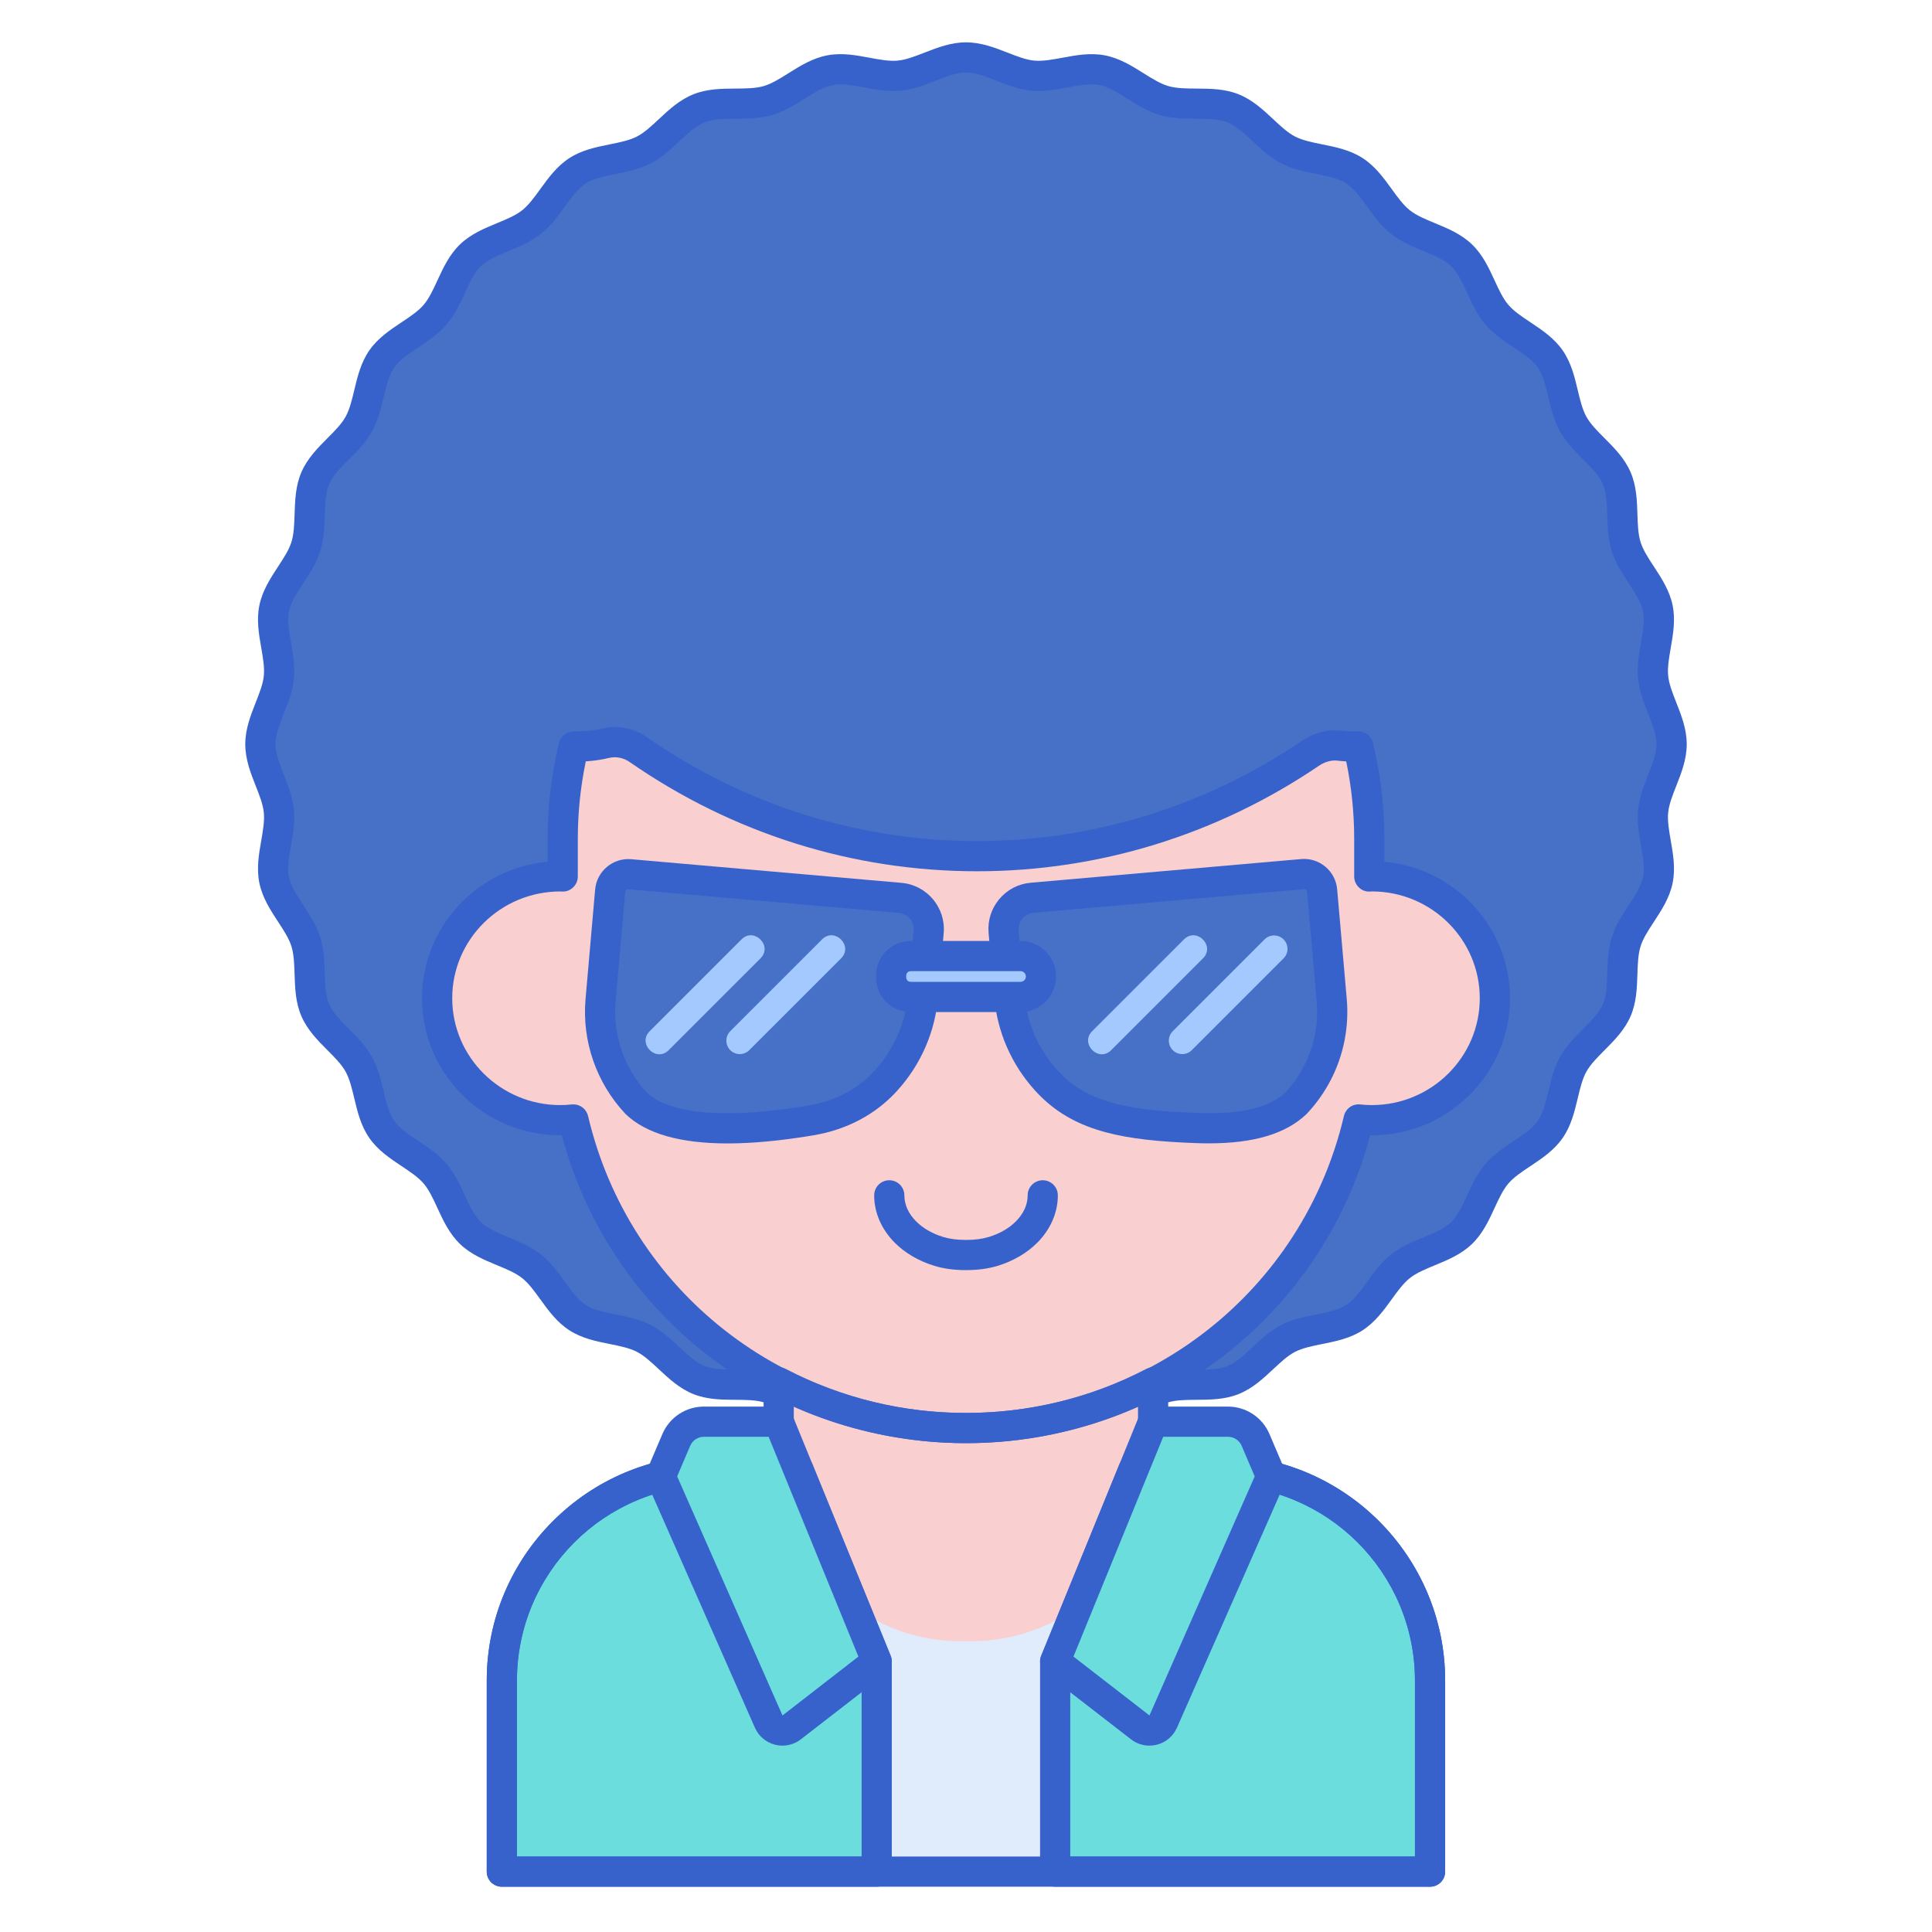 <svg id="Layer_1" enable-background="new 0 0 256 256" height="512" viewBox="0 0 256 256" width="512" xmlns="http://www.w3.org/2000/svg"><path d="m221.5 98.609c0 3.019-2.148 5.902-2.446 8.845-.304 2.997 1.215 6.253.617 9.156-.607 2.944-3.294 5.333-4.189 8.165-.903 2.861-.078 6.358-1.258 9.089-1.188 2.749-4.304 4.545-5.756 7.147-1.458 2.611-1.351 6.204-3.058 8.652-1.709 2.45-5.119 3.591-7.062 5.86-1.941 2.267-2.542 5.812-4.699 7.882-2.151 2.065-5.717 2.521-8.067 4.374-2.339 1.845-3.613 5.207-6.133 6.826-2.504 1.609-6.091 1.372-8.757 2.743-2.644 1.359-4.538 4.416-7.326 5.526-2.759 1.098-6.235.181-9.12 1.02-2.848.828-5.288 3.469-8.244 4.03-2.91.552-6.148-1.006-9.149-.726-2.944.275-5.836 2.411-8.855 2.411s-5.911-2.136-8.855-2.411c-3.001-.28-6.239 1.278-9.149.726-2.956-.561-5.397-3.202-8.245-4.03-2.885-.839-6.361.078-9.12-1.02-2.788-1.11-4.682-4.167-7.326-5.526-2.666-1.371-6.253-1.134-8.757-2.743-2.52-1.619-3.793-4.982-6.133-6.826-2.35-1.853-5.916-2.31-8.067-4.374-2.157-2.07-2.758-5.615-4.698-7.882-1.942-2.269-5.352-3.411-7.061-5.861-1.707-2.447-1.6-6.04-3.058-8.651-1.452-2.602-4.568-4.398-5.756-7.147-1.18-2.731-.354-6.229-1.258-9.089-.894-2.832-3.582-5.22-4.188-8.164-.598-2.903.921-6.159.617-9.156-.298-2.942-2.446-5.826-2.446-8.844 0-3.019 2.148-5.902 2.446-8.845.304-2.997-1.215-6.253-.617-9.156.607-2.944 3.294-5.333 4.189-8.165.903-2.861.078-6.358 1.258-9.089 1.188-2.749 4.304-4.545 5.756-7.147 1.458-2.611 1.351-6.204 3.058-8.652 1.709-2.45 5.119-3.591 7.062-5.86 1.941-2.267 2.542-5.811 4.699-7.882 2.151-2.065 5.717-2.521 8.067-4.374 2.339-1.845 3.613-5.207 6.133-6.826 2.504-1.609 6.091-1.372 8.757-2.743 2.644-1.359 4.538-4.416 7.326-5.526 2.759-1.098 6.235-.181 9.12-1.02 2.848-.828 5.288-3.469 8.244-4.03 2.91-.552 6.148 1.006 9.149.726 2.945-.275 5.836-2.411 8.855-2.411s5.911 2.136 8.855 2.411c3.001.28 6.239-1.278 9.149-.726 2.956.561 5.397 3.202 8.245 4.03 2.885.839 6.361-.078 9.12 1.02 2.788 1.11 4.682 4.167 7.326 5.526 2.666 1.371 6.253 1.134 8.757 2.743 2.52 1.619 3.793 4.982 6.133 6.826 2.35 1.853 5.916 2.31 8.067 4.374 2.157 2.07 2.758 5.615 4.699 7.882 1.942 2.269 5.352 3.411 7.061 5.861 1.707 2.447 1.6 6.04 3.058 8.651 1.452 2.602 4.568 4.398 5.756 7.147 1.18 2.731.354 6.229 1.258 9.089.894 2.832 3.582 5.22 4.188 8.164.598 2.903-.921 6.159-.617 9.156.298 2.942 2.445 5.825 2.445 8.844z" fill="#4671c6"/><path d="m128 191.609c-1.997 0-3.783-.694-5.51-1.367-1.259-.489-2.447-.952-3.532-1.054-1.117-.104-2.397.132-3.747.383-1.803.336-3.668.681-5.588.316-1.959-.371-3.582-1.389-5.152-2.373-1.146-.718-2.228-1.396-3.277-1.701-1.076-.313-2.369-.322-3.738-.331-1.838-.013-3.739-.025-5.563-.751-1.849-.736-3.247-2.042-4.6-3.306-.99-.925-1.926-1.798-2.902-2.301-.993-.51-2.257-.765-3.595-1.034-1.806-.364-3.673-.74-5.329-1.805-1.67-1.073-2.791-2.621-3.876-4.118-.796-1.1-1.548-2.138-2.414-2.82-.873-.688-2.062-1.18-3.32-1.7-1.705-.705-3.469-1.435-4.894-2.803-1.43-1.372-2.231-3.108-3.008-4.788-.569-1.232-1.106-2.396-1.825-3.235-.72-.841-1.787-1.552-2.917-2.305-1.539-1.025-3.13-2.086-4.265-3.712-1.134-1.626-1.579-3.486-2.01-5.286-.315-1.32-.614-2.568-1.153-3.535-.536-.96-1.438-1.865-2.393-2.824-1.309-1.314-2.663-2.675-3.453-4.504-.785-1.815-.848-3.728-.907-5.576-.045-1.359-.087-2.643-.422-3.704-.329-1.041-1.025-2.106-1.763-3.233-1.019-1.558-2.072-3.168-2.478-5.129-.397-1.929-.071-3.809.245-5.627.233-1.345.454-2.614.341-3.731-.109-1.077-.574-2.257-1.066-3.507-.683-1.733-1.39-3.527-1.39-5.538 0-2.012.707-3.805 1.39-5.54.492-1.249.957-2.429 1.066-3.507.113-1.116-.107-2.386-.341-3.73-.316-1.818-.643-3.699-.245-5.628.405-1.962 1.459-3.572 2.479-5.131.737-1.127 1.434-2.191 1.763-3.232.335-1.062.377-2.345.422-3.704.06-1.849.122-3.761.907-5.577.79-1.828 2.144-3.188 3.453-4.503.955-.958 1.856-1.864 2.393-2.824.539-.968.838-2.215 1.154-3.536.431-1.799.875-3.659 2.009-5.285 1.135-1.626 2.727-2.687 4.267-3.713 1.13-.753 2.197-1.464 2.916-2.304.719-.839 1.256-2.003 1.825-3.235.776-1.68 1.578-3.415 3.009-4.789 1.425-1.368 3.188-2.097 4.894-2.802 1.259-.521 2.447-1.012 3.319-1.699.866-.683 1.618-1.721 2.414-2.82 1.085-1.497 2.206-3.045 3.876-4.118 1.656-1.064 3.523-1.44 5.329-1.805 1.338-.27 2.602-.524 3.594-1.034.978-.503 1.913-1.376 2.903-2.301 1.353-1.264 2.751-2.569 4.599-3.305 1.824-.727 3.726-.739 5.564-.752 1.368-.009 2.66-.018 3.736-.331 1.05-.305 2.132-.982 3.277-1.701 1.57-.983 3.193-2.001 5.152-2.372 1.921-.364 3.785-.02 5.587.316 1.351.251 2.624.489 3.749.383 1.083-.102 2.271-.563 3.53-1.054 1.727-.672 3.513-1.366 5.51-1.366s3.783.694 5.51 1.366c1.259.49 2.448.952 3.532 1.054 1.12.105 2.397-.132 3.748-.383 1.803-.335 3.669-.68 5.587-.316 1.958.371 3.582 1.389 5.151 2.373 1.146.718 2.229 1.396 3.279 1.701 1.076.313 2.369.322 3.737.331 1.839.013 3.739.025 5.563.751 1.848.736 3.246 2.042 4.599 3.305.99.926 1.926 1.799 2.902 2.302.993.51 2.257.765 3.595 1.034 1.806.364 3.673.74 5.329 1.805 1.671 1.073 2.793 2.622 3.878 4.12.796 1.099 1.548 2.136 2.412 2.818.873.688 2.062 1.18 3.32 1.7 1.705.705 3.469 1.435 4.894 2.803 1.431 1.373 2.232 3.108 3.008 4.788.569 1.232 1.106 2.396 1.825 3.235.72.841 1.787 1.552 2.917 2.305 1.539 1.025 3.131 2.086 4.266 3.712 1.133 1.625 1.578 3.485 2.009 5.284.315 1.321.614 2.569 1.154 3.537.536.961 1.438 1.866 2.393 2.825 1.309 1.314 2.662 2.674 3.453 4.502.784 1.816.847 3.729.907 5.577.044 1.359.086 2.644.421 3.705.329 1.04 1.025 2.104 1.763 3.231 1.02 1.558 2.073 3.169 2.478 5.131.397 1.928.071 3.808-.245 5.626-.233 1.345-.454 2.614-.341 3.731.109 1.077.574 2.257 1.066 3.506.683 1.735 1.39 3.528 1.39 5.54 0 2.011-.707 3.805-1.39 5.538-.492 1.25-.957 2.43-1.066 3.508-.113 1.116.107 2.386.341 3.73.316 1.818.643 3.699.245 5.628-.404 1.962-1.458 3.573-2.478 5.131-.737 1.127-1.435 2.191-1.763 3.232-.335 1.062-.377 2.346-.422 3.705-.061 1.849-.123 3.76-.907 5.575-.791 1.829-2.145 3.188-3.453 4.503-.954.959-1.856 1.864-2.393 2.825-.54.968-.839 2.216-1.155 3.537-.431 1.799-.876 3.659-2.009 5.284-1.135 1.626-2.727 2.688-4.267 3.713-1.13.753-2.197 1.464-2.917 2.304-.718.839-1.255 2.003-1.824 3.235-.775 1.68-1.577 3.415-3.008 4.789-1.425 1.368-3.188 2.097-4.895 2.802-1.259.521-2.447 1.012-3.319 1.699-.864.683-1.616 1.72-2.412 2.818-1.085 1.498-2.207 3.047-3.878 4.12-1.656 1.064-3.523 1.44-5.329 1.805-1.338.27-2.602.524-3.594 1.034-.978.502-1.912 1.376-2.902 2.301-1.353 1.263-2.751 2.569-4.6 3.305-1.823.727-3.725.739-5.563.752-1.368.009-2.66.018-3.736.331-1.051.305-2.133.983-3.278 1.701-1.57.983-3.193 2.001-5.151 2.372-1.922.364-3.786.018-5.588-.316-1.352-.251-2.63-.487-3.748-.383-1.083.102-2.271.564-3.53 1.054-1.727.672-3.512 1.367-5.51 1.367zm-9.62-6.446c.315 0 .632.013.951.043 1.641.153 3.15.741 4.61 1.309 1.446.563 2.813 1.095 4.059 1.095 1.247 0 2.613-.531 4.06-1.095 1.46-.568 2.969-1.155 4.609-1.309 1.678-.161 3.291.144 4.851.433 1.507.279 2.929.546 4.111.319 1.219-.231 2.46-1.009 3.773-1.832 1.327-.832 2.7-1.692 4.285-2.153 1.61-.468 3.245-.479 4.826-.489 1.536-.011 2.987-.021 4.111-.469 1.148-.456 2.218-1.455 3.349-2.512 1.146-1.07 2.332-2.178 3.804-2.934 1.486-.765 3.086-1.087 4.633-1.398 1.509-.305 2.934-.592 3.957-1.249 1.036-.666 1.894-1.849 2.801-3.102.921-1.271 1.873-2.586 3.175-3.612 1.308-1.031 2.813-1.653 4.268-2.255 1.426-.589 2.772-1.146 3.653-1.991.886-.851 1.498-2.177 2.146-3.58.659-1.426 1.339-2.899 2.418-4.16 1.08-1.261 2.431-2.16 3.737-3.03 1.286-.857 2.502-1.668 3.203-2.674.7-1.004 1.04-2.423 1.4-3.926.365-1.527.743-3.106 1.553-4.556.805-1.442 1.946-2.589 3.05-3.698 1.094-1.099 2.127-2.136 2.616-3.268.483-1.118.53-2.575.581-4.119.052-1.569.104-3.193.605-4.779.494-1.565 1.377-2.913 2.229-4.217.852-1.303 1.656-2.532 1.907-3.749.244-1.186-.005-2.618-.269-4.135-.27-1.552-.548-3.157-.38-4.819.166-1.628.755-3.124 1.325-4.57.571-1.451 1.111-2.821 1.111-4.072 0-1.252-.54-2.622-1.111-4.073-.57-1.447-1.159-2.942-1.325-4.569-.168-1.664.11-3.268.381-4.819.263-1.517.512-2.949.268-4.134-.25-1.217-1.055-2.446-1.907-3.748-.853-1.304-1.735-2.652-2.229-4.218-.5-1.586-.554-3.209-.604-4.778-.051-1.544-.098-3.002-.581-4.121-.489-1.131-1.522-2.168-2.616-3.267-1.104-1.109-2.245-2.256-3.05-3.698-.81-1.449-1.188-3.028-1.553-4.556-.359-1.503-.699-2.923-1.399-3.926-.701-1.006-1.916-1.814-3.202-2.672-1.307-.871-2.659-1.771-3.738-3.032s-1.759-2.735-2.418-4.16c-.647-1.403-1.26-2.729-2.146-3.579-.881-.846-2.227-1.402-3.652-1.992-1.455-.602-2.961-1.224-4.269-2.256-1.302-1.026-2.254-2.341-3.175-3.612-.907-1.253-1.765-2.436-2.801-3.102-1.023-.657-2.448-.944-3.957-1.249-1.547-.312-3.146-.634-4.634-1.398-1.472-.756-2.657-1.864-3.804-2.935-1.132-1.057-2.2-2.055-3.348-2.512-1.124-.447-2.575-.457-4.11-.468-1.582-.011-3.217-.021-4.828-.489-1.585-.461-2.958-1.322-4.286-2.154-1.313-.823-2.555-1.601-3.773-1.832-1.183-.223-2.605.04-4.11.319-1.562.289-3.18.591-4.851.433-1.641-.153-3.15-.74-4.609-1.308-1.447-.563-2.813-1.095-4.061-1.095s-2.613.531-4.06 1.094c-1.459.568-2.969 1.155-4.608 1.309-1.68.158-3.292-.144-4.852-.433-1.506-.279-2.928-.545-4.11-.319-1.22.231-2.46 1.009-3.774 1.832-1.327.832-2.7 1.692-4.284 2.153-1.61.468-3.245.479-4.826.489-1.536.011-2.987.021-4.113.469-1.147.456-2.216 1.454-3.347 2.511-1.147 1.071-2.333 2.179-3.805 2.935-1.486.765-3.086 1.087-4.633 1.398-1.509.305-2.934.592-3.957 1.249-1.035.665-1.892 1.848-2.799 3.1-.922 1.272-1.874 2.588-3.177 3.614-1.308 1.031-2.813 1.653-4.268 2.255-1.425.589-2.771 1.146-3.651 1.991-.887.851-1.499 2.177-2.147 3.58-.658 1.426-1.34 2.899-2.418 4.16-1.079 1.261-2.431 2.16-3.737 3.031-1.287.857-2.502 1.667-3.203 2.673-.701 1.004-1.04 2.424-1.4 3.927-.365 1.526-.742 3.105-1.552 4.555-.805 1.442-1.946 2.589-3.05 3.697-1.095 1.099-2.128 2.137-2.616 3.268-.483 1.119-.531 2.577-.582 4.12-.051 1.57-.104 3.193-.604 4.779-.494 1.565-1.377 2.914-2.23 4.218-.852 1.302-1.656 2.532-1.907 3.749-.244 1.185.005 2.617.269 4.134.27 1.552.548 3.157.38 4.819-.166 1.628-.755 3.123-1.325 4.57-.571 1.451-1.111 2.821-1.111 4.073 0 1.251.54 2.621 1.111 4.072.57 1.446 1.159 2.942 1.325 4.569.168 1.664-.11 3.268-.381 4.819-.263 1.517-.512 2.949-.268 4.134.251 1.217 1.055 2.446 1.907 3.748.853 1.304 1.734 2.652 2.229 4.218.501 1.586.554 3.209.604 4.779.051 1.543.099 3.001.582 4.119.489 1.133 1.522 2.17 2.616 3.269 1.104 1.108 2.245 2.255 3.05 3.697.809 1.449 1.187 3.027 1.552 4.554.359 1.503.699 2.924 1.399 3.928.702 1.006 1.917 1.815 3.202 2.672 1.308.871 2.659 1.771 3.738 3.032 1.078 1.261 1.76 2.734 2.418 4.16.648 1.403 1.261 2.729 2.146 3.579.881.847 2.227 1.402 3.651 1.992 1.456.602 2.961 1.224 4.269 2.256 1.303 1.026 2.255 2.342 3.177 3.614.907 1.252 1.764 2.435 2.799 3.1 1.023.657 2.448.944 3.957 1.249 1.547.312 3.146.634 4.634 1.398 1.471.756 2.656 1.863 3.804 2.935 1.132 1.057 2.2 2.055 3.349 2.512 1.124.447 2.574.457 4.11.468 1.582.011 3.217.021 4.828.489 1.585.461 2.957 1.321 4.284 2.153 1.314.824 2.556 1.602 3.774 1.833 1.185.223 2.606-.04 4.111-.319 1.263-.235 2.561-.476 3.9-.476z" fill="#3762cc"/><path d="m161.603 194.797h-8.862c-.019-.001-.038-.004-.057-.004l-.003.004h-58.298c-15.401 0-27.886 12.485-27.886 27.886v25.317h122.992c0-9.429 0-15.943 0-25.317 0-15.401-12.485-27.886-27.886-27.886z" fill="#e0ebfc"/><path d="m103.182 183.156v3.006 7.593c0 .081.011.16.016.24.33 13.019 10.979 23.474 24.078 23.474h1.422c13.102 0 23.754-10.46 24.078-23.485.005-.087.015-.173.015-.26v-10.553c-15.502 8.069-34.099 8.069-49.609-.015z" fill="#f9cfcf"/><path d="m181.775 116.117c-.114 0-.224.015-.338.017v-5.003c0-4.214-.511-8.307-1.45-12.236-.819.029-1.648.017-2.494-.089-1.366-.171-2.732.249-3.871 1.021-12.689 8.601-27.855 13.619-44.161 13.619-16.615 0-32.045-5.209-44.878-14.113-1.257-.872-2.829-1.209-4.317-.854-1.45.345-2.874.475-4.255.427-.937 3.926-1.448 8.016-1.448 12.227v5.003c-.113-.002-.224-.017-.338-.017-9.004 0-16.303 7.233-16.303 16.156 0 8.922 7.299 16.156 16.303 16.156.591 0 1.174-.035 1.749-.096 5.514 23.428 26.706 40.885 52.026 40.885s46.511-17.457 52.026-40.885c.575.061 1.158.096 1.749.096 9.004 0 16.303-7.233 16.303-16.156 0-8.924-7.3-16.158-16.303-16.158z" fill="#f9cfcf"/><path d="m189.489 222.683c0-15.401-12.485-27.886-27.886-27.886h-8.862c-.019-.001-.038-.004-.057-.004l-.003.004h-2.51l-10.356 25.359v27.844h49.674c0-9.429 0-15.943 0-25.317z" fill="#6bdddd"/><path d="m105.812 194.797h-11.429c-15.401 0-27.886 12.485-27.886 27.886v25.317h49.67v-27.845z" fill="#6bdddd"/><g fill="#3762cc"><path d="m189.489 250h-49.674c-1.104 0-2-.896-2-2v-27.845c0-.259.051-.516.148-.756l10.355-25.358c.308-.753 1.039-1.244 1.852-1.244h2.389c.074-.005.15-.005.247 0h8.797c16.479 0 29.886 13.406 29.886 29.886v25.317c0 1.104-.895 2-2 2zm-47.674-4h45.674v-23.317c0-14.273-11.612-25.886-25.886-25.886h-8.862c-.02-.001-.041-.001-.061 0h-1.166l-9.699 23.751z"/><path d="m116.168 250h-49.671c-1.104 0-2-.896-2-2v-25.317c0-16.479 13.407-29.886 29.887-29.886h11.428c.813 0 1.544.491 1.852 1.244l10.356 25.358c.098.239.148.496.148.756v27.845c0 1.104-.896 2-2 2zm-47.671-4h45.671v-25.452l-9.7-23.751h-10.084c-14.274 0-25.887 11.612-25.887 25.886z"/><path d="m128 168.297c-1.563 0-2.931-.185-4.182-.564-2.075-.632-3.898-1.697-5.272-3.081-1.75-1.765-2.713-3.988-2.713-6.262 0-1.104.896-2 2-2s2 .896 2 2c0 1.229.537 2.42 1.553 3.444.909.915 2.152 1.632 3.596 2.071.868.264 1.855.392 3.019.392s2.151-.128 3.019-.392c1.444-.439 2.688-1.155 3.597-2.072 1.015-1.023 1.552-2.214 1.552-3.443 0-1.104.896-2 2-2s2 .896 2 2c0 2.273-.963 4.497-2.712 6.261-1.375 1.385-3.197 2.45-5.272 3.081-1.253.38-2.622.565-4.185.565z"/><path d="m101.566 145.207c-3.557 0-6.451-2.893-6.451-6.45v-10.751c0-3.557 2.894-6.451 6.451-6.451 3.556 0 6.45 2.894 6.45 6.451v10.751c0 3.557-2.894 6.45-6.45 6.45z"/><path d="m154.422 145.207c-3.557 0-6.451-2.893-6.451-6.45v-10.751c0-3.557 2.894-6.451 6.451-6.451 3.556 0 6.45 2.894 6.45 6.451v10.751c0 3.557-2.894 6.45-6.45 6.45z"/></g><path d="m79.58 132.556c-.432 4.938 1.218 9.903 4.736 13.652 4.871 4.629 16.544 3.363 23.159 2.249 3.448-.58 6.723-2.1 9.222-4.546.26-.255.513-.518.758-.791 2.696-2.999 4.477-6.864 4.855-11.19l.741-8.465c.2-2.281-1.487-4.291-3.768-4.49l-35.82-3.134c-1.327-.116-2.497.865-2.613 2.192z" fill="#4671c6"/><path d="m176.458 132.539c.145 1.658.056 3.329-.266 4.962-.642 3.265-2.2 6.27-4.47 8.69-3.301 3.137-8.928 3.443-13.21 3.276-9.258-.34-14.934-1.425-19.171-5.572-.26-.255-.513-.518-.758-.791-2.696-2.999-4.477-6.864-4.855-11.19l-.741-8.465c-.2-2.281 1.487-4.291 3.768-4.49l35.82-3.134c1.327-.116 2.497.866 2.613 2.192z" fill="#4671c6"/><path d="m96.414 151.51c-6.264.001-10.776-1.285-13.477-3.851-.027-.026-.055-.054-.081-.082-3.836-4.09-5.757-9.628-5.269-15.195v.001l1.271-14.522c.213-2.424 2.367-4.222 4.779-4.011l35.819 3.134c3.377.296 5.882 3.283 5.586 6.658l-.74 8.464c-.405 4.633-2.259 8.904-5.36 12.354-.275.306-.559.602-.851.886-2.706 2.649-6.265 4.409-10.285 5.086-4.279.718-8.08 1.078-11.392 1.078zm-10.681-6.713c3.102 2.891 10.699 3.493 21.409 1.688 3.212-.54 6.031-1.924 8.154-4.003.233-.227.456-.458.671-.698 2.517-2.799 4.021-6.266 4.351-10.027l.74-8.464c.104-1.179-.771-2.222-1.95-2.325l-35.819-3.134c-.248-.027-.427.147-.446.375l-1.271 14.521v.001c-.386 4.415 1.129 8.809 4.161 12.066zm-6.153-12.24h.01z" fill="#3762cc"/><path d="m160.196 151.501c-.571 0-1.158-.012-1.761-.035-9.355-.344-15.709-1.459-20.493-6.141-.292-.285-.575-.581-.849-.886-3.101-3.447-4.954-7.719-5.358-12.352l-.741-8.464c-.144-1.636.359-3.229 1.414-4.486 1.056-1.257 2.537-2.028 4.173-2.171l35.819-3.134c1.17-.105 2.317.257 3.22 1.015s1.457 1.821 1.56 2.995l1.271 14.521v.001c.161 1.849.062 3.706-.296 5.521-.712 3.618-2.432 6.964-4.974 9.673-.026.028-.054.056-.081.082-2.728 2.592-6.959 3.861-12.904 3.861zm12.591-33.686c-.013 0-.025.001-.038.002l-35.82 3.134c-.57.05-1.088.319-1.456.758s-.544.995-.494 1.566l.741 8.464c.329 3.762 1.833 7.229 4.351 10.028.217.242.439.474.669.697 3.88 3.798 9.266 4.688 17.847 5.004 5.719.227 9.545-.657 11.718-2.689 2.006-2.153 3.363-4.803 3.927-7.664.284-1.447.363-2.929.235-4.402l-1.271-14.521c-.013-.141-.086-.23-.146-.28-.055-.045-.142-.097-.263-.097z" fill="#3762cc"/><path d="m135.225 132.1h-14.449c-3.603 0-3.609-5.418 0-5.418h14.449c1.496 0 2.709 1.213 2.709 2.709 0 1.495-1.212 2.709-2.709 2.709z" fill="#a4c9ff"/><path d="m135.225 134.1h-14.449c-2.683 0-4.705-2.025-4.705-4.711 0-2.684 2.022-4.707 4.705-4.707h14.449c2.597 0 4.709 2.112 4.709 4.709s-2.113 4.709-4.709 4.709zm-14.45-5.418c-.192 0-.705 0-.705.707 0 .711.513.711.705.711h14.449c.391 0 .709-.318.709-.709s-.318-.709-.709-.709z" fill="#3762cc"/><path d="m144.721 136.636 12.164-12.163c1.663-1.662 4.182.852 2.516 2.517l-12.164 12.163c-1.662 1.662-4.181-.852-2.516-2.517z" fill="#a4c9ff"/><path d="m156.656 139.674c-.455 0-.911-.174-1.258-.521-.695-.695-.695-1.822 0-2.517l12.164-12.163c.695-.695 1.821-.695 2.516 0s.695 1.822 0 2.517l-12.164 12.163c-.347.347-.803.521-1.258.521z" fill="#a4c9ff"/><path d="m86.089 136.636 12.164-12.163c1.663-1.662 4.182.852 2.516 2.517l-12.164 12.163c-1.663 1.662-4.182-.852-2.516-2.517z" fill="#a4c9ff"/><path d="m98.024 139.674c-.455 0-.911-.174-1.258-.521-.695-.695-.695-1.822 0-2.517l12.164-12.163c1.663-1.662 4.182.852 2.516 2.517l-12.164 12.163c-.348.347-.803.521-1.258.521z" fill="#a4c9ff"/><path d="m128 191.218c-25.33 0-47.115-16.687-53.561-40.789-.071.001-.143.001-.214.001-10.092 0-18.303-8.145-18.303-18.156 0-9.456 7.324-17.247 16.641-18.082v-3.061c0-4.243.505-8.514 1.502-12.69.221-.927 1.112-1.551 2.016-1.535 1.234.043 2.493-.081 3.722-.373 2.01-.48 4.169-.058 5.921 1.156 12.97 9 28.094 13.757 43.737 13.757 15.345 0 30.228-4.59 43.039-13.274 1.612-1.092 3.472-1.572 5.241-1.35.645.082 1.338.106 2.175.074.906-.043 1.796.607 2.017 1.534.998 4.179 1.504 8.452 1.504 12.701v3.061c9.316.835 16.641 8.626 16.641 18.082 0 10.012-8.211 18.156-18.303 18.156-.071 0-.143 0-.214-.001-6.446 24.102-28.231 40.789-53.561 40.789zm-52.023-44.885c.917 0 1.73.631 1.945 1.542 5.451 23.164 26.044 39.343 50.078 39.343s44.627-16.179 50.078-39.343c.231-.981 1.152-1.643 2.16-1.53.529.057 1.046.085 1.536.085 7.887 0 14.303-6.351 14.303-14.156 0-7.802-6.408-14.149-14.289-14.156-.138.01-.219.015-.3.017-.567.028-1.063-.19-1.447-.566-.387-.377-.604-.894-.604-1.433v-5.004c0-3.42-.354-6.858-1.054-10.242-.393-.02-.77-.052-1.139-.099-.813-.101-1.694.146-2.501.692-13.476 9.135-29.134 13.963-45.282 13.963-16.462 0-32.375-5.004-46.019-14.47-.816-.567-1.809-.768-2.713-.553-1.026.244-2.067.398-3.11.46-.701 3.388-1.056 6.827-1.056 10.248v5.004c0 .539-.218 1.056-.604 1.433-.385.376-.885.591-1.447.566-.082-.002-.163-.007-.244-.013-.002 0-.005 0-.007 0-7.926 0-14.338 6.349-14.338 14.152 0 7.806 6.416 14.156 14.303 14.156.49 0 1.007-.028 1.536-.085.072-.007.143-.011.215-.011z" fill="#3762cc"/><path d="m189.489 250h-122.992c-1.104 0-2-.896-2-2v-25.317c0-16.479 13.406-29.886 29.886-29.886h6.798c-.002-.771-.002-1.953-.001-3.896l.002-5.744c0-.699.365-1.348.963-1.71.598-.363 1.34-.388 1.962-.063 14.95 7.791 32.807 7.798 47.761.014.62-.322 1.365-.299 1.961.064.598.362.963 1.011.963 1.71l.002 5.958c.001 1.805.001 2.929-.001 3.668h6.812c16.479 0 29.886 13.406 29.886 29.886v25.316c-.002 1.104-.897 2-2.002 2zm-120.992-4h118.992v-23.317c0-14.273-11.612-25.886-25.886-25.886h-8.862c-.311 0-.623-.073-.9-.212-.715-.358-1.148-1.107-1.103-1.906l.02-.303c.037-.586.037-.586.035-5.245l-.001-2.771c-14.494 6.501-31.119 6.496-45.611-.013l-.001 2.556c-.002 4.842-.002 4.842.042 5.577l.012.2c.032.55-.163 1.089-.541 1.489s-.904.628-1.455.628h-8.854c-14.273 0-25.886 11.612-25.886 25.886v23.317zm84.238-51.204h.01z" fill="#3762cc"/><path d="m152.791 188.38-12.976 31.775 11.27 8.73c1.024.793 2.52.414 3.043-.772l14.307-32.473-2.062-4.839c-.626-1.469-2.068-2.422-3.665-2.422h-9.917z" fill="#6bdddd"/><path d="m152.297 231.305c-.873 0-1.726-.288-2.436-.838l-11.271-8.73c-.71-.55-.967-1.506-.627-2.337l12.976-31.775c.308-.753 1.039-1.244 1.852-1.244h9.917c2.402 0 4.563 1.429 5.505 3.639l2.063 4.839c.217.509.213 1.085-.01 1.591l-14.308 32.473c-.499 1.132-1.473 1.956-2.672 2.26-.328.081-.66.122-.989.122zm-10.056-11.8 10.069 7.8 13.945-31.676-1.723-4.042c-.313-.733-1.029-1.207-1.825-1.207h-8.573z" fill="#3762cc"/><path d="m103.191 188.38 12.976 31.775-11.27 8.73c-1.024.793-2.52.414-3.043-.772l-14.307-32.473 2.062-4.839c.626-1.469 2.068-2.422 3.665-2.422h9.917z" fill="#6bdddd"/><path d="m103.686 231.305c-.329 0-.662-.041-.99-.124-1.198-.305-2.172-1.128-2.671-2.26l-14.307-32.473c-.223-.506-.227-1.082-.01-1.591l2.062-4.839c.942-2.21 3.103-3.639 5.505-3.639h9.917c.813 0 1.544.491 1.852 1.244l12.977 31.775c.34.831.083 1.787-.627 2.337l-11.271 8.73c-.712.552-1.564.84-2.437.84zm-13.958-35.677 13.957 31.68 10.058-7.802-11.895-29.126h-8.573c-.796 0-1.513.474-1.825 1.207z" fill="#3762cc"/></svg>